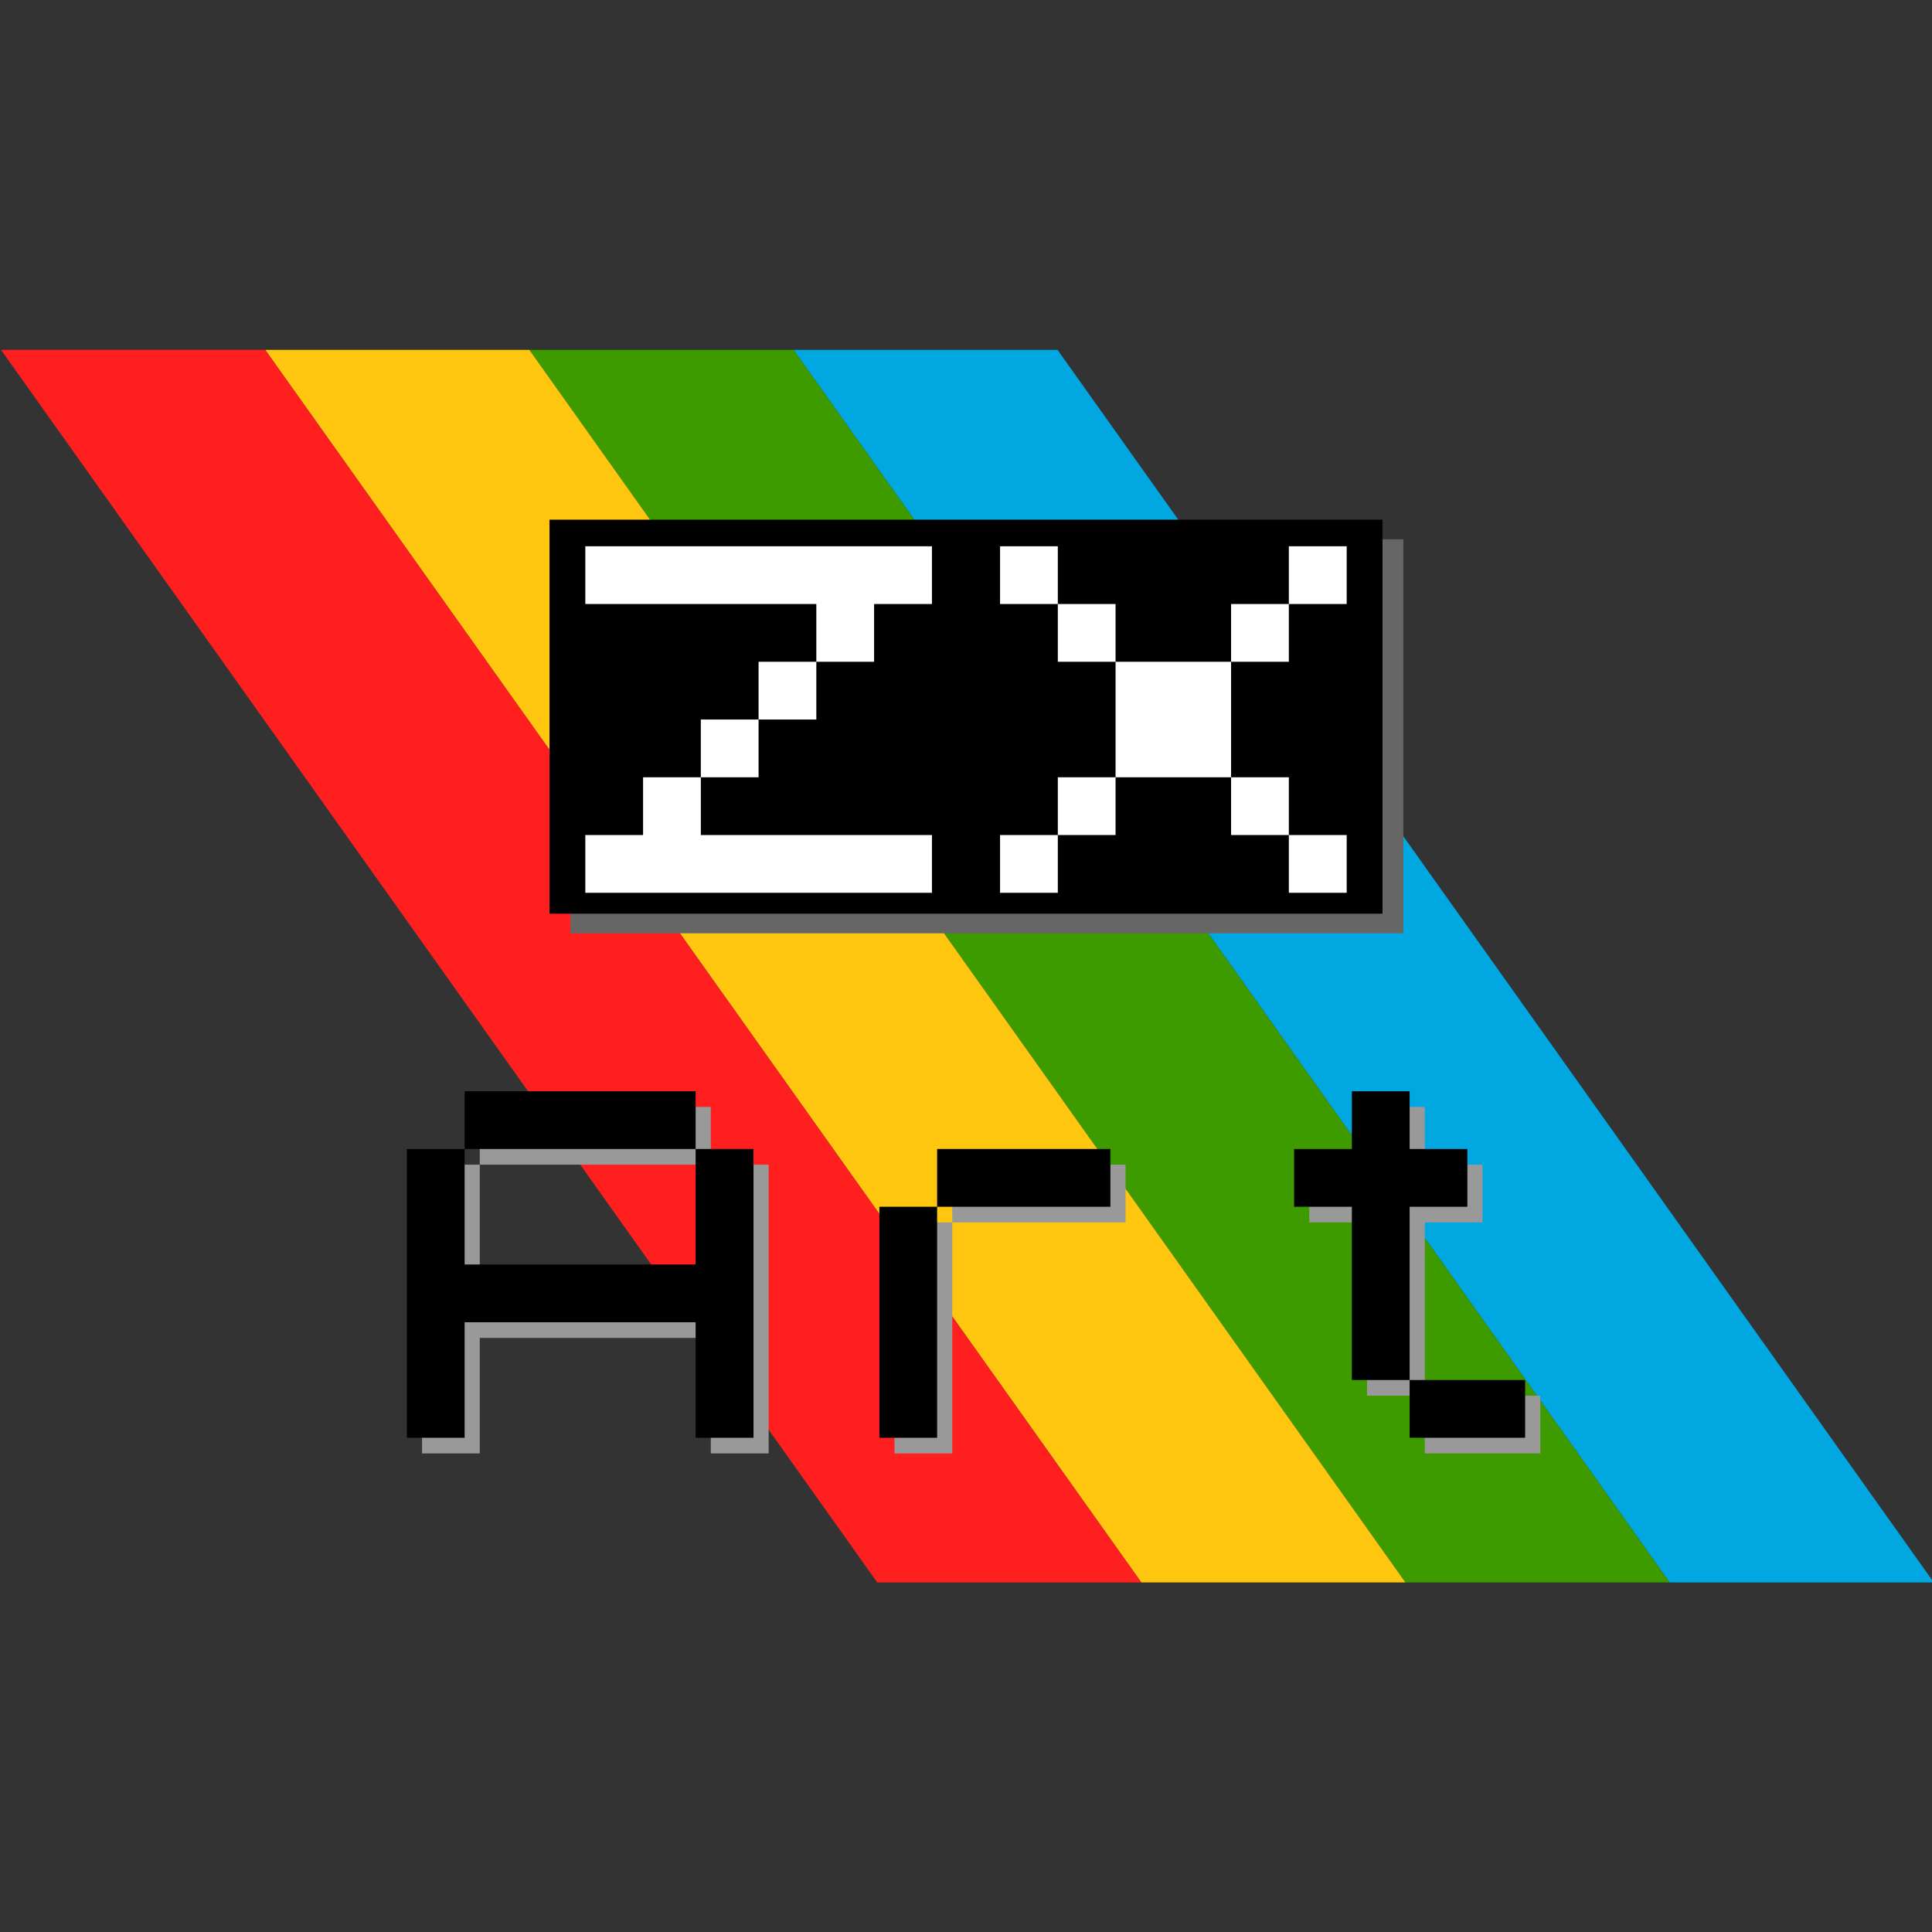 <?xml version="1.0" encoding="UTF-8" standalone="no"?>
<!-- Created with Inkscape (http://www.inkscape.org/) -->

<svg
   width="512"
   height="512"
   viewBox="0 0 512 512"
   version="1.1"
   id="svg1"
   xml:space="preserve"
   inkscape:version="1.4 (86a8ad7, 2024-10-11)"
   sodipodi:docname="icon.svg"
   inkscape:export-filename="D:\Users\17245\Desktop\рисунок.png"
   inkscape:export-xdpi="96"
   inkscape:export-ydpi="96"
   xmlns:inkscape="http://www.inkscape.org/namespaces/inkscape"
   xmlns:sodipodi="http://sodipodi.sourceforge.net/DTD/sodipodi-0.dtd"
   xmlns="http://www.w3.org/2000/svg"
   xmlns:svg="http://www.w3.org/2000/svg"><rect x="0" y="0" width="512" height="512" fill="#333333" stroke="none"/><sodipodi:namedview
     id="namedview1"
     pagecolor="#ffffff"
     bordercolor="#000000"
     borderopacity="0.25"
     inkscape:showpageshadow="2"
     inkscape:pageopacity="0.0"
     inkscape:pagecheckerboard="0"
     inkscape:deskcolor="#d1d1d1"
     inkscape:document-units="mm"
     inkscape:zoom="0.68"
     inkscape:cx="422.79412"
     inkscape:cy="408.08824"
     inkscape:window-width="1920"
     inkscape:window-height="1017"
     inkscape:window-x="-8"
     inkscape:window-y="-8"
     inkscape:window-maximized="1"
     inkscape:current-layer="layer1"
     inkscape:export-bgcolor="#ffffff00" /><defs
     id="defs1" /><g
     inkscape:label="Layer"
     inkscape:groupmode="layer"
     id="layer1"
     transform="translate(-211.362,-413.37)"><g
       id="g3"
       inkscape:label="ZXRainbow"
       transform="matrix(0.638,0,0,0.638,-490.707,553.061)"><polygon
         fill="#00a7e1"
         points="436.392,138 338.29,0 308.726,0 406.816,138 "
         id="polygon1"
         transform="matrix(3.71,0,0,3.71,284.653,-73.621)" /><polygon
         fill="#3d9b00"
         points="406.816,138 308.726,0 279.151,0 377.241,138 "
         id="polygon2"
         transform="matrix(3.71,0,0,3.71,284.653,-73.621)" /><polygon
         fill="#ffc610"
         points="377.241,138 279.151,0 249.575,0 347.665,138 "
         id="polygon3"
         transform="matrix(3.71,0,0,3.71,284.653,-73.621)" /><polygon
         fill="#ff1f1f"
         points="347.665,138 249.575,0 220,0 318.101,138 "
         id="polygon4"
         transform="matrix(3.71,0,0,3.71,284.653,-73.621)" /></g><path
       d="M 323.204,798.55 V 722.023 h 15.306 v 30.611 h 61.222 V 722.023 h 15.332 v 76.528 H 399.732 V 767.939 H 338.51 v 30.611 z M 338.51,722.023 v -15.306 h 61.222 v 15.306 z m 109.912,76.528 v -61.222 h 15.306 v 61.222 z m 15.306,-61.222 V 722.023 h 45.917 v 15.306 z m 125.218,61.222 v -15.306 h 30.611 v 15.306 z m -15.306,-15.306 v -45.917 H 558.335 V 722.023 h 15.306 v -15.306 h 15.306 v 15.306 h 15.306 v 15.306 h -15.306 v 45.917 z"
       id="text2-4"
       style="font-size:426.667px;font-family:'ZX Spectrum';-inkscape-font-specification:'ZX Spectrum';letter-spacing:-50px;fill:#999999;stroke-width:0.251"
       aria-label="Art" /><path
       d="M 319.186,794.39 V 717.863 h 15.306 v 30.611 h 61.222 V 717.863 h 15.332 v 76.528 h -15.332 v -30.611 h -61.222 v 30.611 z m 15.306,-76.528 v -15.306 h 61.222 v 15.306 z m 109.912,76.528 v -61.222 h 15.306 v 61.222 z m 15.306,-61.222 V 717.863 h 45.917 v 15.306 z m 125.218,61.222 v -15.306 h 30.611 v 15.306 z M 569.621,779.085 v -45.917 H 554.316 V 717.863 h 15.306 v -15.306 h 15.306 v 15.306 h 15.306 v 15.306 h -15.306 v 45.917 z"
       id="text2"
       style="font-size:426.667px;font-family:'ZX Spectrum';-inkscape-font-specification:'ZX Spectrum';letter-spacing:-50px;stroke-width:0.251"
       aria-label="Art" /><rect
       style="fill:#666666;stroke-width:0.097"
       id="rect1-1"
       width="220.749"
       height="104.417"
       x="362.513"
       y="556.289"
       inkscape:label="Rectangle" /><rect
       style="fill:#000000;stroke-width:0.097"
       id="rect1"
       width="220.749"
       height="104.417"
       x="356.987"
       y="551.093"
       inkscape:label="Rectangle" /><path
       style="font-size:426.667px;font-family:'ZX Spectrum';-inkscape-font-specification:'ZX Spectrum';letter-spacing:-50px;fill:#ffffff;stroke-width:0.251"
       d="m 366.476,649.969 v -15.306 h 15.306 v -15.306 h 15.306 v 15.306 h 61.248 v 15.306 z m 30.611,-30.611 v -15.306 h 15.306 v 15.306 z m 15.306,-15.306 v -15.306 h 15.306 v 15.306 z m 15.306,-15.306 v -15.306 h -61.222 v -15.306 h 91.86 v 15.306 h -15.332 v 15.306 z m 48.69,61.222 v -15.306 h 15.306 v 15.306 z m 76.528,0 v -15.306 h 15.332 v 15.306 z m -61.222,-15.306 v -15.306 h 15.306 v 15.306 z m 45.917,0 v -15.306 h 15.306 v 15.306 z m -30.611,-15.306 v -30.611 h 30.611 v 30.611 z m -15.306,-30.611 v -15.306 h 15.306 v 15.306 z m 45.917,0 v -15.306 h 15.306 v 15.306 z m -61.222,-15.306 v -15.306 h 15.306 v 15.306 z m 76.528,0 v -15.306 h 15.332 v 15.306 z"
       id="text1"
       aria-label="ZX" /></g></svg>

